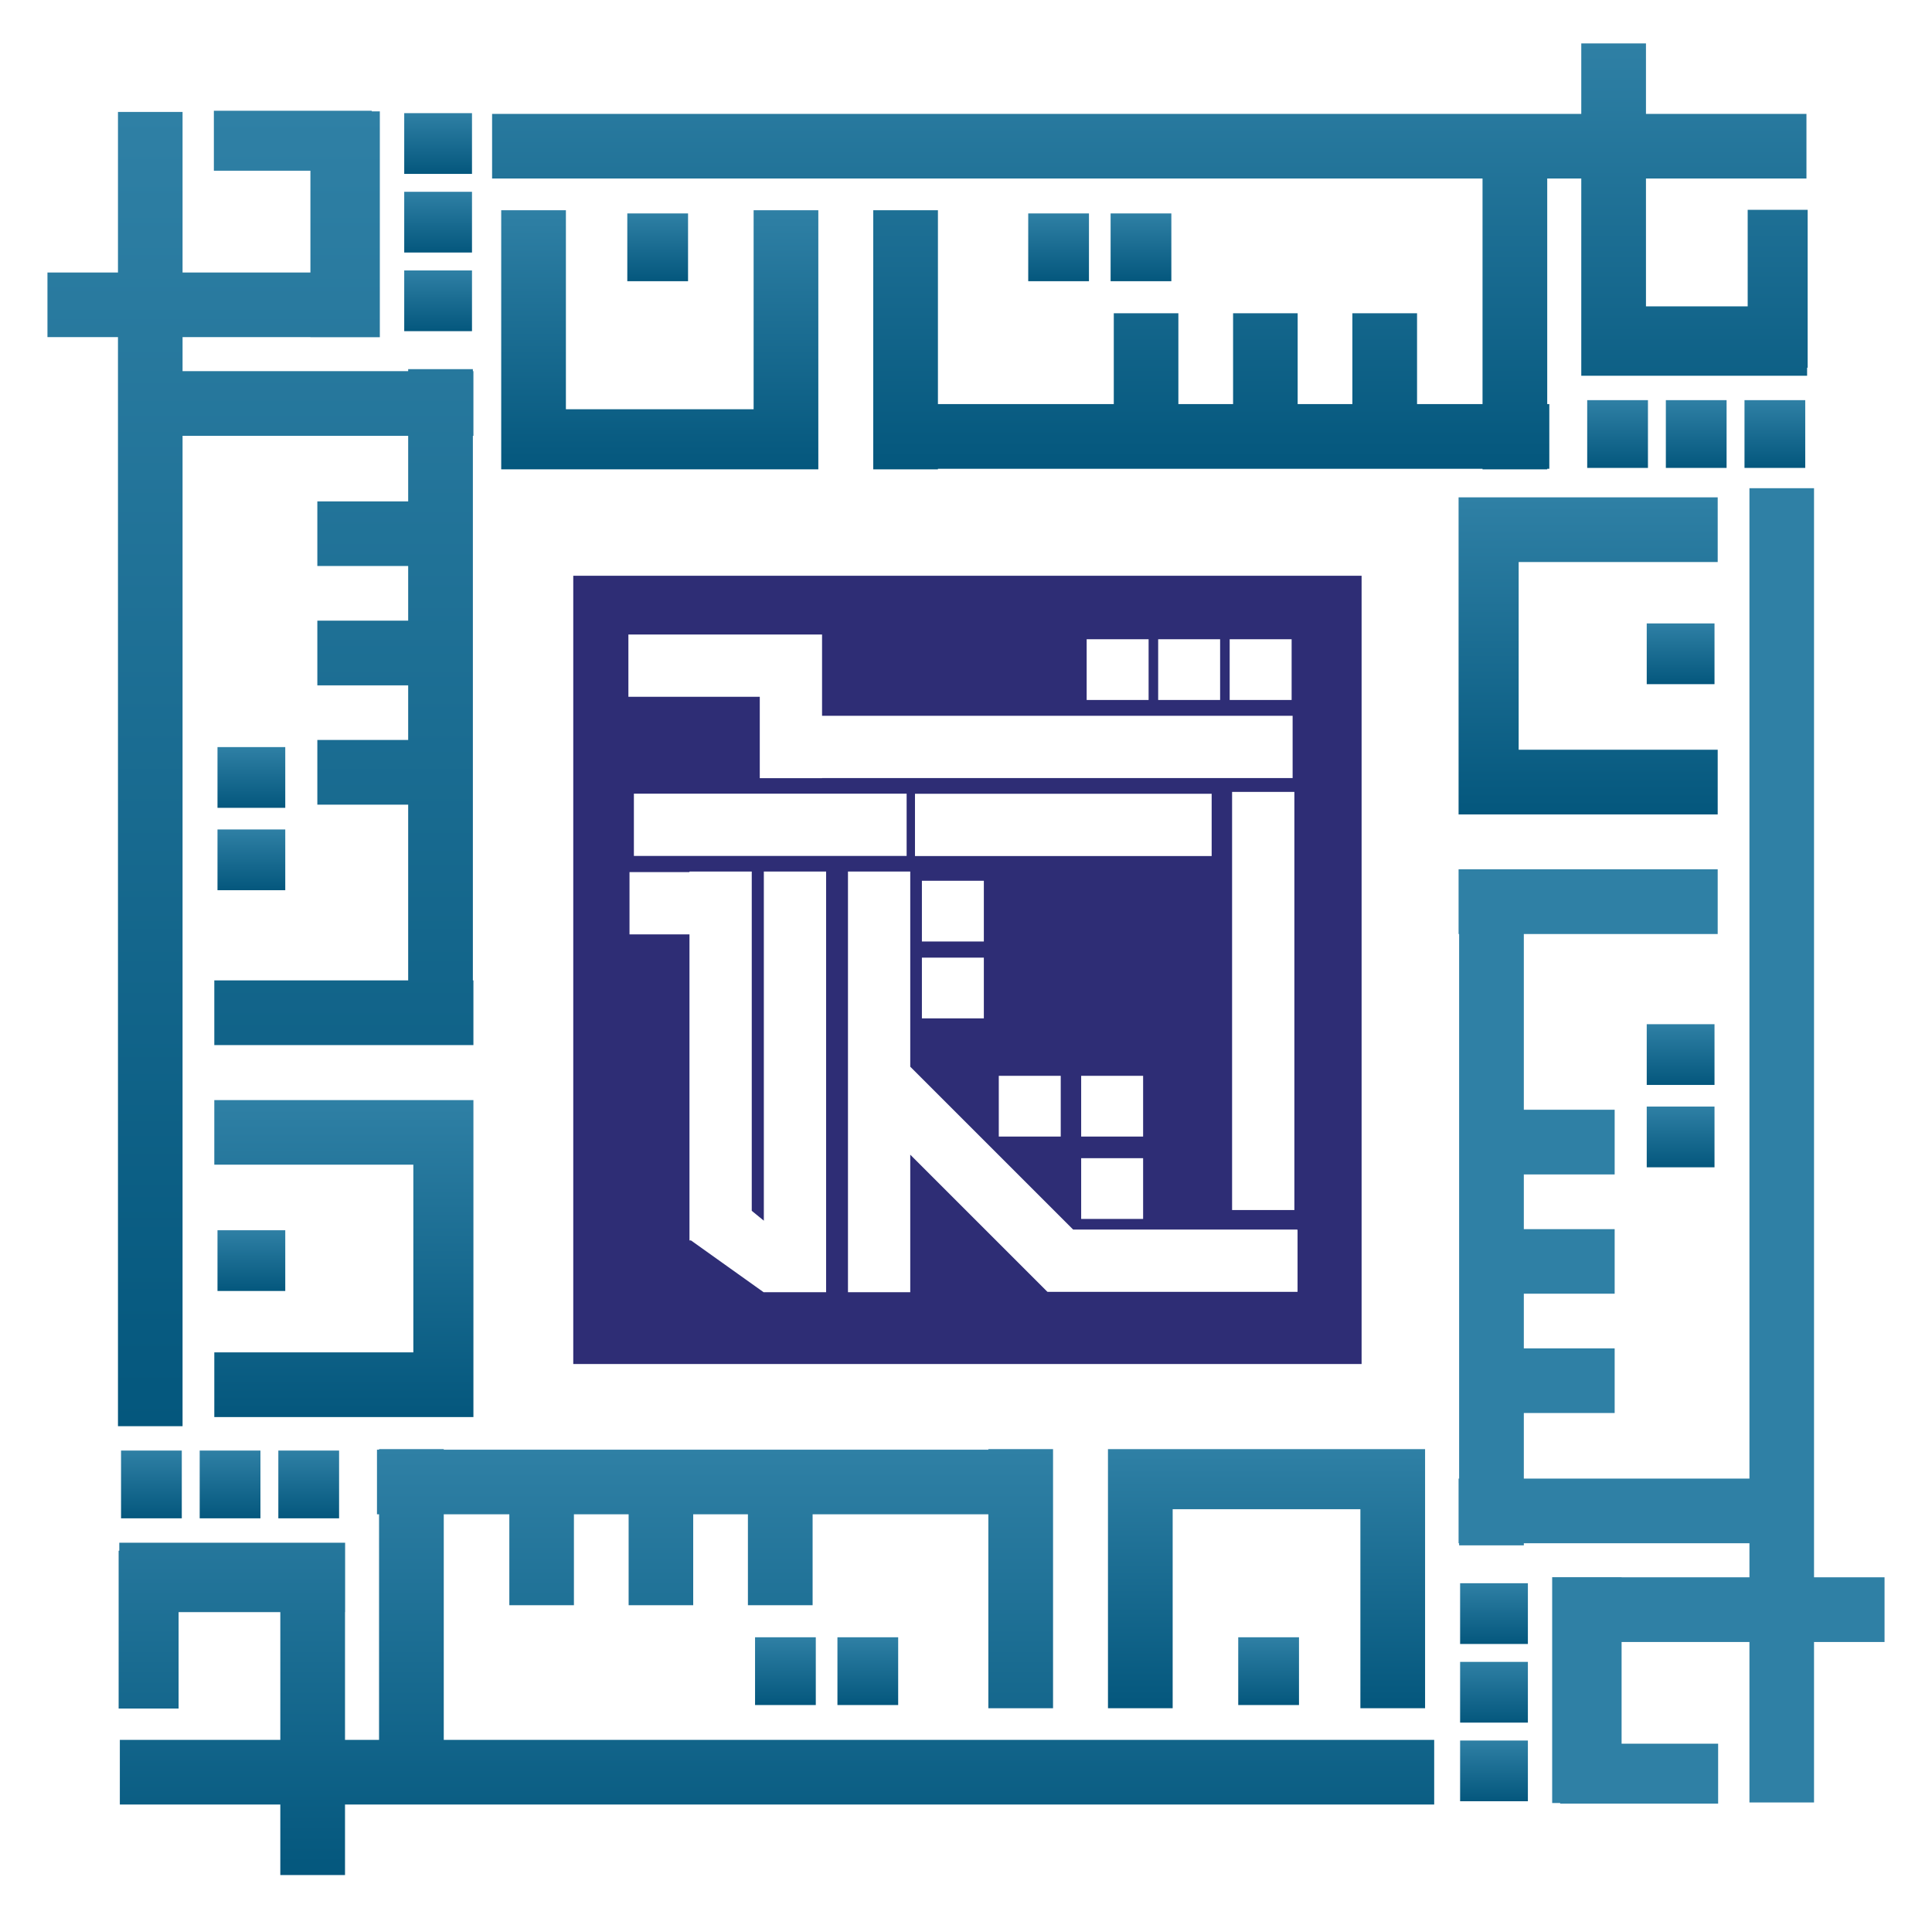 <svg width="178" height="177" viewBox="0 0 178 177" fill="none" xmlns="http://www.w3.org/2000/svg">
<g clip-path="url(#clip0_9_137)" filter="url(#filter0_d_9_137)">
<path d="M125.447 49.051H52.816V121.682H125.447V49.051Z" fill="#2E2D75"/>
<path d="M166.544 15.332H161.018V24.227H151.647V12.447H166.433V6.497H151.647V0H145.687V6.497H45.338V12.447H136.589V33.234H130.557V24.865H124.597V33.234H119.557V24.865H113.607V33.234H108.567V24.865H102.616V33.234H86.414V15.372H80.454V39.245H86.414V39.194H136.589V39.245H142.55V39.194H142.742V33.234H142.55V12.447H145.687V24.227V30.623H166.493V29.884H166.544V15.332Z" fill="url(#paint0_linear_9_137)"/>
<path d="M69.433 33.709H52.138V15.372H46.178V39.245H48.859H72.732H75.394V15.372H69.433V33.709Z" fill="url(#paint1_linear_9_137)"/>
<path d="M151.83 32.87H146.233V39.114H151.83V32.87Z" fill="url(#paint2_linear_9_137)"/>
<path d="M100.329 15.666H94.733V21.91H100.329V15.666Z" fill="url(#paint3_linear_9_137)"/>
<path d="M107.919 15.666H102.323V21.91H107.919V15.666Z" fill="url(#paint4_linear_9_137)"/>
<path d="M63.392 15.666H57.795V21.91H63.392V15.666Z" fill="url(#paint5_linear_9_137)"/>
<path d="M159.075 32.87H153.479V39.114H159.075V32.87Z" fill="url(#paint6_linear_9_137)"/>
<path d="M166.321 32.87H160.725V39.114H166.321V32.87Z" fill="url(#paint7_linear_9_137)"/>
<path d="M158.296 162.192V156.667H149.401V147.296H161.18V162.081H167.131V147.296H173.628V141.335H167.131V40.986H161.18V132.237H140.394V126.195H148.763V120.245H140.394V115.205H148.763V109.255H140.394V104.215H148.763V98.254H140.394V82.062H158.256V76.102H134.383V82.062H134.433V132.237H134.383V138.198H134.433V138.39H140.394V138.198H161.18V141.335H149.401V141.325H143.005V162.131H143.744V162.192H158.296Z" fill="#2F80A5"/>
<path d="M139.918 65.081V47.786H158.256V41.826H134.383V44.507V68.38V71.042H158.256V65.081H139.918Z" fill="url(#paint8_linear_9_137)"/>
<path d="M140.768 141.881H134.524V147.478H140.768V141.881Z" fill="url(#paint9_linear_9_137)"/>
<path d="M157.962 90.371H151.718V95.967H157.962V90.371Z" fill="url(#paint10_linear_9_137)"/>
<path d="M157.962 97.961H151.718V103.557H157.962V97.961Z" fill="url(#paint11_linear_9_137)"/>
<path d="M157.962 53.443H151.718V59.04H157.962V53.443Z" fill="url(#paint12_linear_9_137)"/>
<path d="M140.768 149.127H134.524V154.724H140.768V149.127Z" fill="url(#paint13_linear_9_137)"/>
<path d="M140.768 156.373H134.524V161.969H140.768V156.373Z" fill="url(#paint14_linear_9_137)"/>
<path d="M10.93 153.428H16.455V144.543H25.826V156.312H11.041V162.273H25.826V168.77H31.787V162.273H132.136V156.312H40.885V135.526H46.926V143.905H52.877V135.526H57.917V143.905H63.867V135.526H68.907V143.905H74.868V135.526H91.059V153.398H97.02V129.525H91.059V129.576H40.885V129.525H34.924V129.576H34.732V135.526H34.924V156.312H31.787V144.543H31.797V138.147H10.991V138.886H10.93V153.428Z" fill="url(#paint15_linear_9_137)"/>
<path d="M108.041 135.061H125.336V153.398H131.296V129.525H128.614H104.742H102.08V153.398H108.041V135.061Z" fill="url(#paint16_linear_9_137)"/>
<path d="M31.241 129.656H25.644V135.9H31.241V129.656Z" fill="url(#paint17_linear_9_137)"/>
<path d="M82.751 146.86H77.155V153.104H82.751V146.86Z" fill="url(#paint18_linear_9_137)"/>
<path d="M75.161 146.86H69.565V153.104H75.161V146.86Z" fill="url(#paint19_linear_9_137)"/>
<path d="M119.679 146.86H114.082V153.104H119.679V146.86Z" fill="url(#paint20_linear_9_137)"/>
<path d="M23.995 129.656H18.398V135.9H23.995V129.656Z" fill="url(#paint21_linear_9_137)"/>
<path d="M16.749 129.656H11.152V135.9H16.749V129.656Z" fill="url(#paint22_linear_9_137)"/>
<path d="M19.704 6.204V11.729H28.599V21.11H16.82V6.315H10.869V21.11H4.372V27.061H10.869V127.41H16.82V36.158H37.606V42.2H29.237V48.151H37.606V53.19H29.237V59.151H37.606V64.181H29.237V70.141H37.606V86.333H19.744V92.294H43.617V86.333H43.567V36.158H43.617V30.198H43.567V30.016H37.606V30.198H16.82V27.061H28.599V27.071H34.995V6.264H34.256V6.204H19.704Z" fill="url(#paint23_linear_9_137)"/>
<path d="M38.082 103.314V120.609H19.744V126.57H43.617V123.888V100.015V97.364H19.744V103.314H38.082Z" fill="url(#paint24_linear_9_137)"/>
<path d="M43.486 20.918H37.242V26.514H43.486V20.918Z" fill="url(#paint25_linear_9_137)"/>
<path d="M26.282 72.428H20.038V78.025H26.282V72.428Z" fill="url(#paint26_linear_9_137)"/>
<path d="M26.282 64.838H20.038V70.435H26.282V64.838Z" fill="url(#paint27_linear_9_137)"/>
<path d="M26.282 109.356H20.038V114.952H26.282V109.356Z" fill="url(#paint28_linear_9_137)"/>
<path d="M43.486 13.672H37.242V19.268H43.486V13.672Z" fill="url(#paint29_linear_9_137)"/>
<path d="M43.486 6.426H37.242V12.023H43.486V6.426Z" fill="url(#paint30_linear_9_137)"/>
<path d="M119.254 68.967H113.516V107.494H119.254V68.967Z" fill="white"/>
<path d="M70.374 108.475L69.261 107.565V76.304H63.523V76.355H57.998V82.093H63.523V110.297H63.665L70.364 115.074L70.374 115.064H76.112V76.304H70.374V108.475Z" fill="white"/>
<path d="M119.507 109.295H98.872L83.864 94.287V76.304H78.126V115.064H83.864V102.393L96.484 115.013H96.494C96.494 115.023 96.504 115.033 96.514 115.033H119.517C119.537 115.033 119.547 115.023 119.547 115.003V109.326C119.527 109.305 119.517 109.295 119.507 109.295Z" fill="white"/>
<path d="M83.53 69.129H58.402V74.867H83.53V69.129Z" fill="white"/>
<path d="M70 67.702H75.738V67.692H119.092V61.954H75.738V54.465H75.697H57.896V60.203H70V67.702Z" fill="white"/>
<path d="M111.633 69.139H84.299V74.877H111.633V69.139Z" fill="white"/>
<path d="M105.824 54.901H100.117V60.497H105.824V54.901Z" fill="white"/>
<path d="M90.644 77.154H84.937V82.751H90.644V77.154Z" fill="white"/>
<path d="M90.644 84.238H84.937V89.835H90.644V84.238Z" fill="white"/>
<path d="M97.728 95.127H92.021V100.724H97.728V95.127Z" fill="white"/>
<path d="M105.318 95.127H99.611V100.724H105.318V95.127Z" fill="white"/>
<path d="M105.318 102.717H99.611V108.314H105.318V102.717Z" fill="white"/>
<path d="M112.412 54.901H106.705V60.497H112.412V54.901Z" fill="white"/>
<path d="M119.001 54.901H113.293V60.497H119.001V54.901Z" fill="white"/>
</g>
<defs>
<filter id="filter0_d_9_137" x="0.372" y="0" width="177.256" height="176.77" filterUnits="userSpaceOnUse" color-interpolation-filters="sRGB">
<feFlood flood-opacity="0" result="BackgroundImageFix"/>
<feColorMatrix in="SourceAlpha" type="matrix" values="0 0 0 0 0 0 0 0 0 0 0 0 0 0 0 0 0 0 127 0" result="hardAlpha"/>
<feOffset dy="4"/>
<feGaussianBlur stdDeviation="2"/>
<feComposite in2="hardAlpha" operator="out"/>
<feColorMatrix type="matrix" values="0 0 0 0 0 0 0 0 0 0 0 0 0 0 0 0 0 0 0.25 0"/>
<feBlend mode="normal" in2="BackgroundImageFix" result="effect1_dropShadow_9_137"/>
<feBlend mode="normal" in="SourceGraphic" in2="effect1_dropShadow_9_137" result="shape"/>
</filter>
<linearGradient id="paint0_linear_9_137" x1="105.941" y1="0" x2="105.941" y2="39.245" gradientUnits="userSpaceOnUse">
<stop stop-color="#2F80A5"/>
<stop offset="1" stop-color="#04577D"/>
</linearGradient>
<linearGradient id="paint1_linear_9_137" x1="60.786" y1="15.372" x2="60.786" y2="39.245" gradientUnits="userSpaceOnUse">
<stop stop-color="#2F80A5"/>
<stop offset="1" stop-color="#04577D"/>
</linearGradient>
<linearGradient id="paint2_linear_9_137" x1="149.031" y1="32.87" x2="149.031" y2="39.114" gradientUnits="userSpaceOnUse">
<stop stop-color="#2F80A5"/>
<stop offset="1" stop-color="#04577D"/>
</linearGradient>
<linearGradient id="paint3_linear_9_137" x1="97.531" y1="15.666" x2="97.531" y2="21.91" gradientUnits="userSpaceOnUse">
<stop stop-color="#2F80A5"/>
<stop offset="1" stop-color="#04577D"/>
</linearGradient>
<linearGradient id="paint4_linear_9_137" x1="105.121" y1="15.666" x2="105.121" y2="21.91" gradientUnits="userSpaceOnUse">
<stop stop-color="#2F80A5"/>
<stop offset="1" stop-color="#04577D"/>
</linearGradient>
<linearGradient id="paint5_linear_9_137" x1="60.593" y1="15.666" x2="60.593" y2="21.91" gradientUnits="userSpaceOnUse">
<stop stop-color="#2F80A5"/>
<stop offset="1" stop-color="#04577D"/>
</linearGradient>
<linearGradient id="paint6_linear_9_137" x1="156.277" y1="32.87" x2="156.277" y2="39.114" gradientUnits="userSpaceOnUse">
<stop stop-color="#2F80A5"/>
<stop offset="1" stop-color="#04577D"/>
</linearGradient>
<linearGradient id="paint7_linear_9_137" x1="163.523" y1="32.87" x2="163.523" y2="39.114" gradientUnits="userSpaceOnUse">
<stop stop-color="#2F80A5"/>
<stop offset="1" stop-color="#04577D"/>
</linearGradient>
<linearGradient id="paint8_linear_9_137" x1="146.319" y1="41.826" x2="146.319" y2="71.042" gradientUnits="userSpaceOnUse">
<stop stop-color="#2F80A5"/>
<stop offset="1" stop-color="#04577D"/>
</linearGradient>
<linearGradient id="paint9_linear_9_137" x1="137.646" y1="141.881" x2="137.646" y2="147.478" gradientUnits="userSpaceOnUse">
<stop stop-color="#2F80A5"/>
<stop offset="1" stop-color="#04577D"/>
</linearGradient>
<linearGradient id="paint10_linear_9_137" x1="154.84" y1="90.371" x2="154.84" y2="95.967" gradientUnits="userSpaceOnUse">
<stop stop-color="#2F80A5"/>
<stop offset="1" stop-color="#04577D"/>
</linearGradient>
<linearGradient id="paint11_linear_9_137" x1="154.84" y1="97.961" x2="154.84" y2="103.557" gradientUnits="userSpaceOnUse">
<stop stop-color="#2F80A5"/>
<stop offset="1" stop-color="#04577D"/>
</linearGradient>
<linearGradient id="paint12_linear_9_137" x1="154.84" y1="53.443" x2="154.84" y2="59.04" gradientUnits="userSpaceOnUse">
<stop stop-color="#2F80A5"/>
<stop offset="1" stop-color="#04577D"/>
</linearGradient>
<linearGradient id="paint13_linear_9_137" x1="137.646" y1="149.127" x2="137.646" y2="154.724" gradientUnits="userSpaceOnUse">
<stop stop-color="#2F80A5"/>
<stop offset="1" stop-color="#04577D"/>
</linearGradient>
<linearGradient id="paint14_linear_9_137" x1="137.646" y1="156.373" x2="137.646" y2="161.969" gradientUnits="userSpaceOnUse">
<stop stop-color="#2F80A5"/>
<stop offset="1" stop-color="#04577D"/>
</linearGradient>
<linearGradient id="paint15_linear_9_137" x1="71.533" y1="129.525" x2="71.533" y2="168.77" gradientUnits="userSpaceOnUse">
<stop stop-color="#2F80A5"/>
<stop offset="1" stop-color="#04577D"/>
</linearGradient>
<linearGradient id="paint16_linear_9_137" x1="116.688" y1="129.525" x2="116.688" y2="153.398" gradientUnits="userSpaceOnUse">
<stop stop-color="#2F80A5"/>
<stop offset="1" stop-color="#04577D"/>
</linearGradient>
<linearGradient id="paint17_linear_9_137" x1="28.442" y1="129.656" x2="28.442" y2="135.9" gradientUnits="userSpaceOnUse">
<stop stop-color="#2F80A5"/>
<stop offset="1" stop-color="#04577D"/>
</linearGradient>
<linearGradient id="paint18_linear_9_137" x1="79.953" y1="146.86" x2="79.953" y2="153.104" gradientUnits="userSpaceOnUse">
<stop stop-color="#2F80A5"/>
<stop offset="1" stop-color="#04577D"/>
</linearGradient>
<linearGradient id="paint19_linear_9_137" x1="72.363" y1="146.86" x2="72.363" y2="153.104" gradientUnits="userSpaceOnUse">
<stop stop-color="#2F80A5"/>
<stop offset="1" stop-color="#04577D"/>
</linearGradient>
<linearGradient id="paint20_linear_9_137" x1="116.88" y1="146.86" x2="116.88" y2="153.104" gradientUnits="userSpaceOnUse">
<stop stop-color="#2F80A5"/>
<stop offset="1" stop-color="#04577D"/>
</linearGradient>
<linearGradient id="paint21_linear_9_137" x1="21.197" y1="129.656" x2="21.197" y2="135.9" gradientUnits="userSpaceOnUse">
<stop stop-color="#2F80A5"/>
<stop offset="1" stop-color="#04577D"/>
</linearGradient>
<linearGradient id="paint22_linear_9_137" x1="13.951" y1="129.656" x2="13.951" y2="135.9" gradientUnits="userSpaceOnUse">
<stop stop-color="#2F80A5"/>
<stop offset="1" stop-color="#04577D"/>
</linearGradient>
<linearGradient id="paint23_linear_9_137" x1="23.995" y1="6.204" x2="23.995" y2="127.41" gradientUnits="userSpaceOnUse">
<stop stop-color="#2F80A5"/>
<stop offset="1" stop-color="#04577D"/>
</linearGradient>
<linearGradient id="paint24_linear_9_137" x1="31.681" y1="97.364" x2="31.681" y2="126.57" gradientUnits="userSpaceOnUse">
<stop stop-color="#2F80A5"/>
<stop offset="1" stop-color="#04577D"/>
</linearGradient>
<linearGradient id="paint25_linear_9_137" x1="40.364" y1="20.918" x2="40.364" y2="26.514" gradientUnits="userSpaceOnUse">
<stop stop-color="#2F80A5"/>
<stop offset="1" stop-color="#04577D"/>
</linearGradient>
<linearGradient id="paint26_linear_9_137" x1="23.16" y1="72.428" x2="23.16" y2="78.025" gradientUnits="userSpaceOnUse">
<stop stop-color="#2F80A5"/>
<stop offset="1" stop-color="#04577D"/>
</linearGradient>
<linearGradient id="paint27_linear_9_137" x1="23.16" y1="64.838" x2="23.16" y2="70.435" gradientUnits="userSpaceOnUse">
<stop stop-color="#2F80A5"/>
<stop offset="1" stop-color="#04577D"/>
</linearGradient>
<linearGradient id="paint28_linear_9_137" x1="23.16" y1="109.356" x2="23.16" y2="114.952" gradientUnits="userSpaceOnUse">
<stop stop-color="#2F80A5"/>
<stop offset="1" stop-color="#04577D"/>
</linearGradient>
<linearGradient id="paint29_linear_9_137" x1="40.364" y1="13.672" x2="40.364" y2="19.268" gradientUnits="userSpaceOnUse">
<stop stop-color="#2F80A5"/>
<stop offset="1" stop-color="#04577D"/>
</linearGradient>
<linearGradient id="paint30_linear_9_137" x1="40.364" y1="6.426" x2="40.364" y2="12.023" gradientUnits="userSpaceOnUse">
<stop stop-color="#2F80A5"/>
<stop offset="1" stop-color="#04577D"/>
</linearGradient>
<clipPath id="clip0_9_137">
<rect width="169.256" height="168.77" fill="white" transform="translate(4.372)"/>
</clipPath>
</defs>
</svg>
